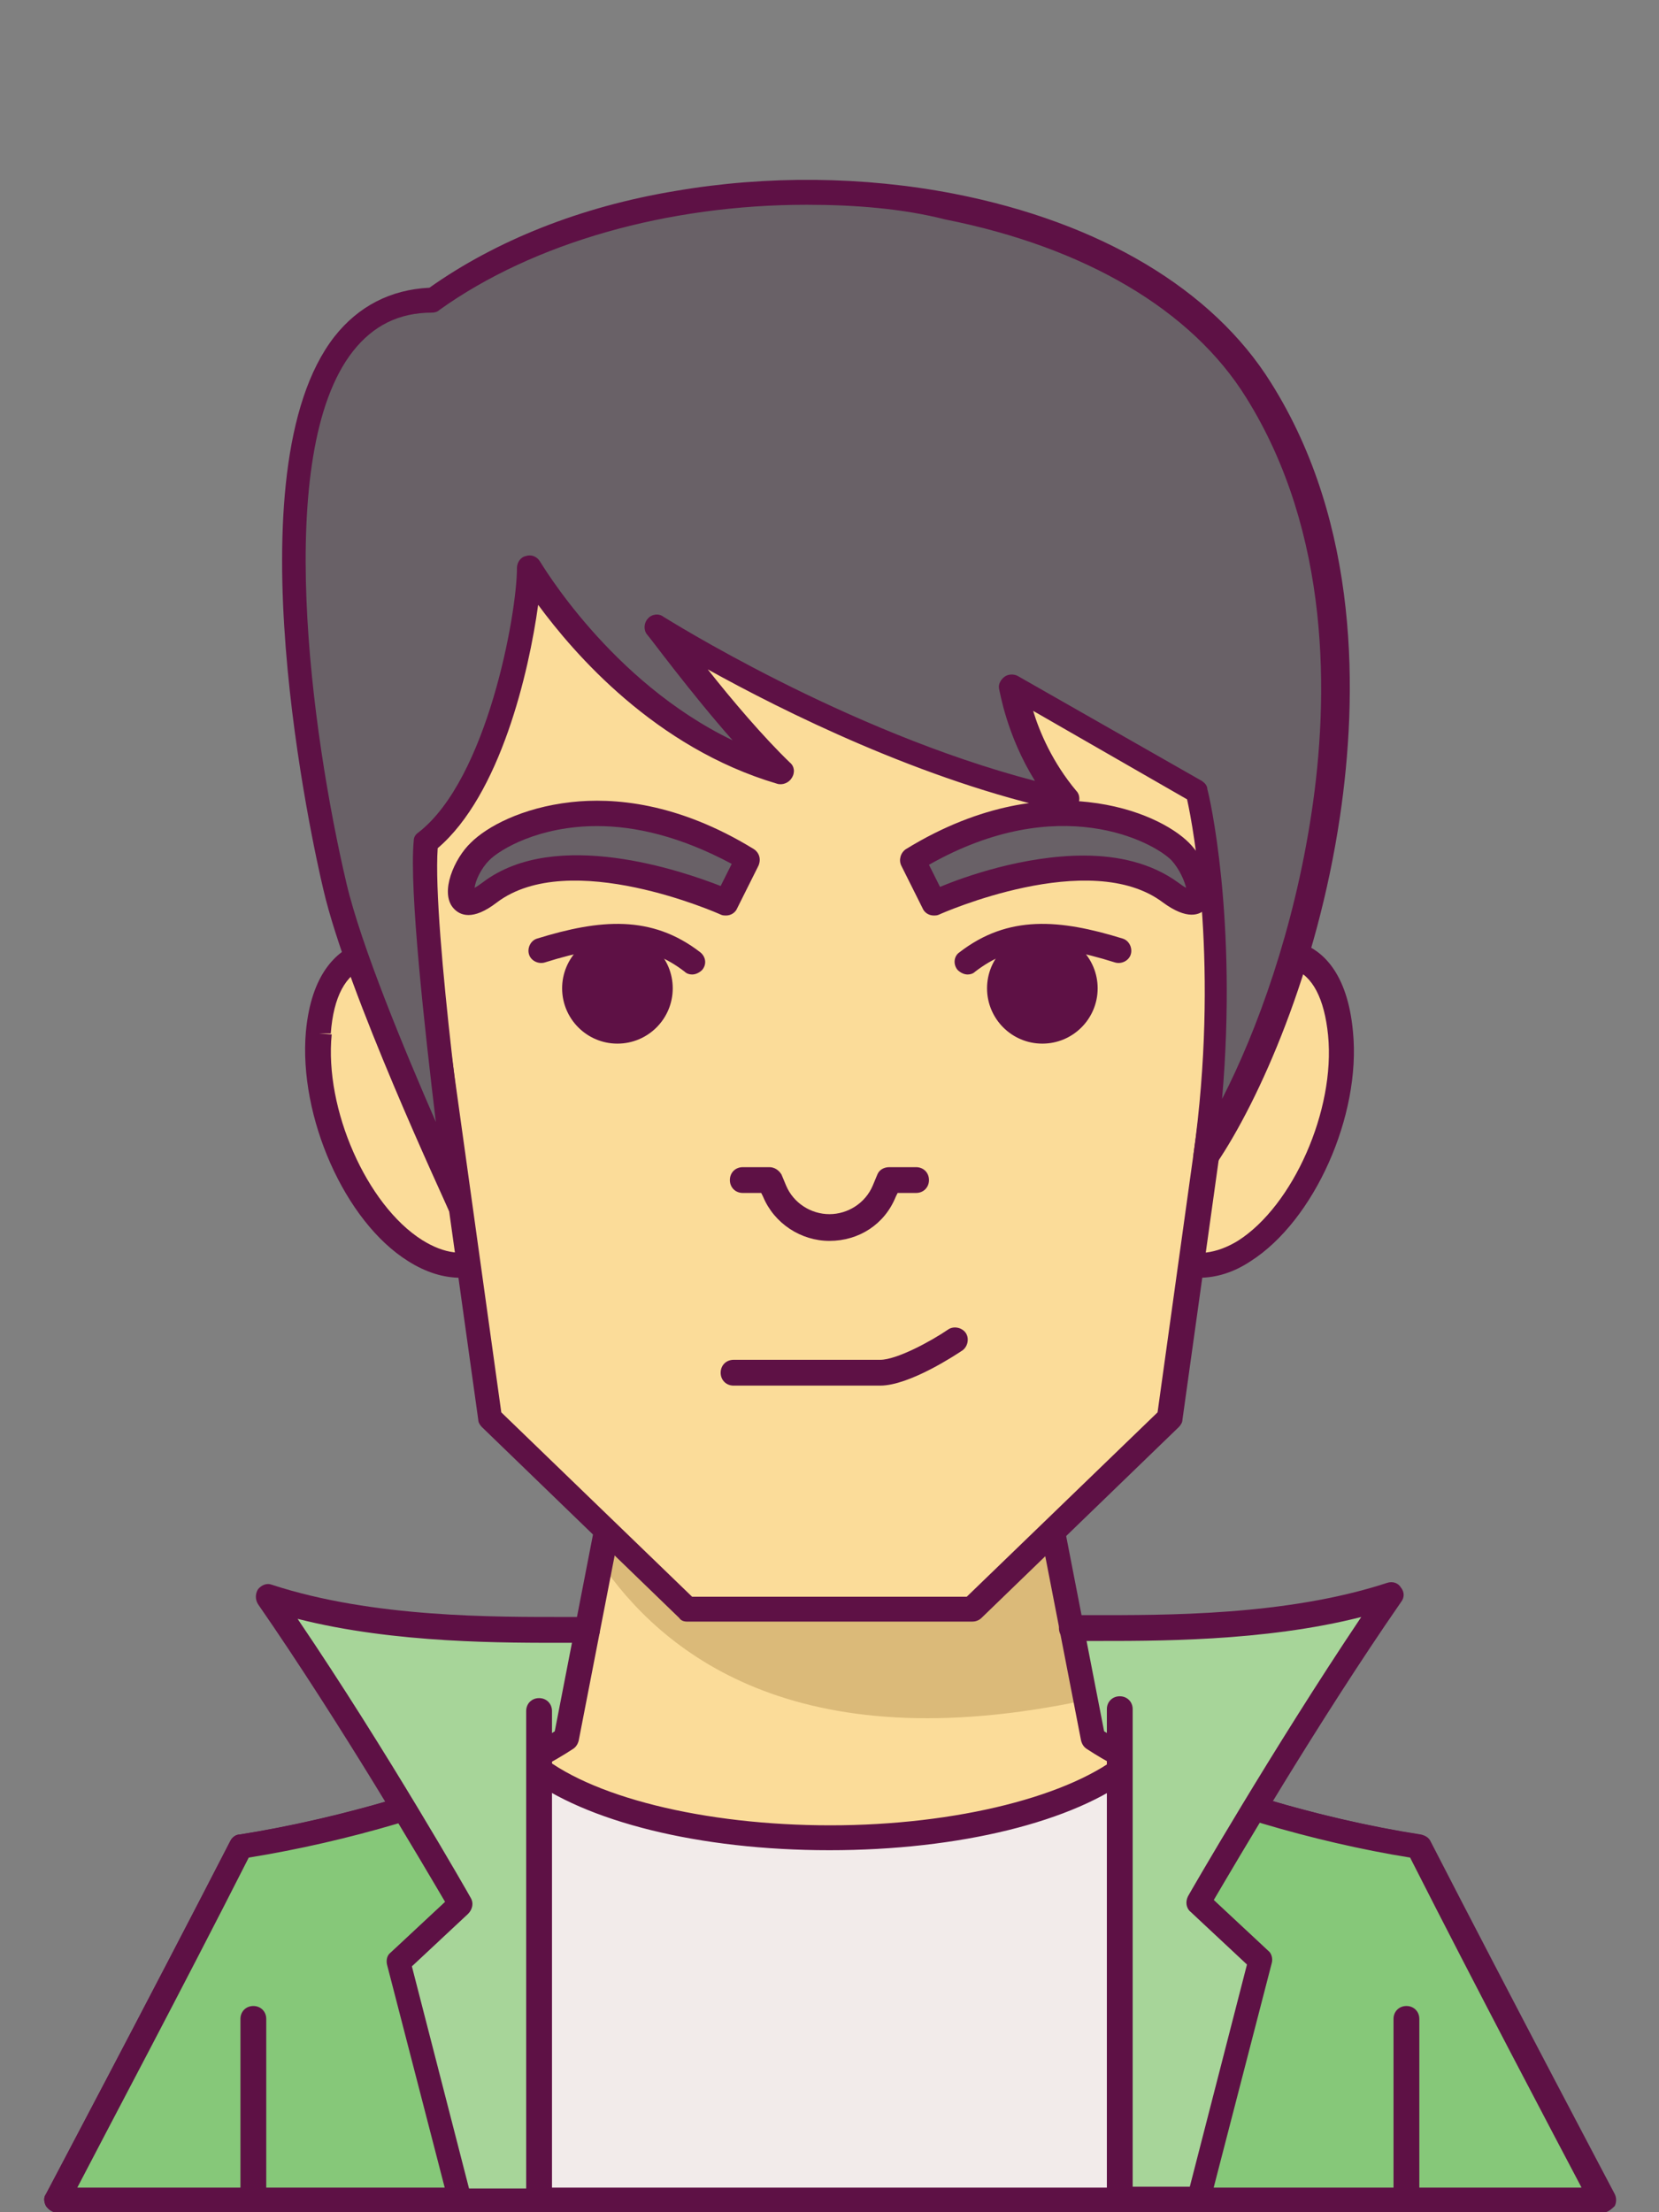 <?xml version="1.0" encoding="UTF-8" standalone="no"?>
<svg
   xmlns:dc="http://purl.org/dc/elements/1.1/"
   xmlns:cc="http://creativecommons.org/ns#"
   xmlns:rdf="http://www.w3.org/1999/02/22-rdf-syntax-ns#"
   xmlns:svg="http://www.w3.org/2000/svg"
   xmlns="http://www.w3.org/2000/svg"
   xmlns:xlink="http://www.w3.org/1999/xlink"
   xmlns:sodipodi="http://sodipodi.sourceforge.net/DTD/sodipodi-0.dtd"
   xmlns:inkscape="http://www.inkscape.org/namespaces/inkscape"
   inkscape:version="1.0beta1 (32d4812, 2019-09-19)"
   id="svg1408"
   version="1.1"
   viewBox="0 0 238.125 317.5"
   height="1200"
   width="900">
  <rect x="0" y="0" width="238.125" height="317.5" fill="#808080" stroke="none"/>
  <defs
     id="defs1402">
    <clipPath
       id="SVGID_2_">
      <use
         xlink:href="#SVGID_1_"
         overflow="visible"
         id="use1978"
         x="0"
         y="0"
         width="100%"
         height="100%" />
    </clipPath>
    <circle
       id="SVGID_1_"
       cx="231.7"
       cy="310.3"
       r="136.5" />
    <clipPath
       id="SVGID_4_">
      <use
         height="100%"
         width="100%"
         y="0"
         x="0"
         id="use2092"
         overflow="visible"
         xlink:href="#SVGID_3_" />
    </clipPath>
    <circle
       r="136.5"
       cy="310.3"
       cx="543.9"
       id="SVGID_3_" />
    <clipPath
       id="SVGID_6_">
      <use
         height="100%"
         width="100%"
         y="0"
         x="0"
         id="use2158"
         overflow="visible"
         xlink:href="#SVGID_5_" />
    </clipPath>
    <circle
       r="136.5"
       cy="310.3"
       cx="856.1"
       id="SVGID_5_" />
    <clipPath
       id="SVGID_8_">
      <use
         height="100%"
         width="100%"
         y="0"
         x="0"
         id="use2256"
         overflow="visible"
         xlink:href="#SVGID_7_" />
    </clipPath>
    <circle
       r="136.5"
       cy="310.3"
       cx="1168.3"
       id="SVGID_7_" />
    <clipPath
       id="SVGID_10_">
      <use
         height="100%"
         width="100%"
         y="0"
         x="0"
         id="use2342"
         overflow="visible"
         xlink:href="#SVGID_9_" />
    </clipPath>
    <circle
       r="136.5"
       cy="669.7"
       cx="231.7"
       id="SVGID_9_" />
    <clipPath
       id="SVGID_12_">
      <use
         height="100%"
         width="100%"
         y="0"
         x="0"
         id="use2418"
         overflow="visible"
         xlink:href="#SVGID_11_" />
    </clipPath>
    <circle
       r="136.5"
       cy="669.7"
       cx="543.9"
       id="SVGID_11_" />
    <clipPath
       id="SVGID_14_">
      <use
         height="100%"
         width="100%"
         y="0"
         x="0"
         id="use2556"
         overflow="visible"
         xlink:href="#SVGID_13_" />
    </clipPath>
    <circle
       r="136.5"
       cy="669.7"
       cx="856.1"
       id="SVGID_13_" />
    <clipPath
       id="SVGID_16_">
      <use
         height="100%"
         width="100%"
         y="0"
         x="0"
         id="use2684"
         overflow="visible"
         xlink:href="#SVGID_15_" />
    </clipPath>
    <circle
       r="136.5"
       cy="669.7"
       cx="1168.3"
       id="SVGID_15_" />
  </defs>
  <sodipodi:namedview
     inkscape:window-maximized="0"
     inkscape:window-y="134"
     inkscape:window-x="20"
     inkscape:window-height="907"
     inkscape:window-width="1600"
     units="px"
     showgrid="false"
     inkscape:document-rotation="0"
     inkscape:current-layer="layer1"
     inkscape:document-units="mm"
     inkscape:cy="560"
     inkscape:cx="400"
     inkscape:zoom="0.35"
     inkscape:pageshadow="2"
     inkscape:pageopacity="0.0"
     borderopacity="1.0"
     bordercolor="#666666"
     pagecolor="#ffffff"
     id="base" />
  <g
     id="layer1"
     inkscape:groupmode="layer"
     inkscape:label="Layer 1">
    <g
       transform="matrix(1.323,0,0,1.323,-1408.616,-289.586)"
       style="opacity:1;stop-opacity:1"
       id="g7566">
      <path
         inkscape:connector-curvature="0"
         id="path7478"
         d="m 1093.8,392 c 12.3,4 27.5,3.6 34.6,3.6 l 4.8,14.3 -9.9,47.7 h -8.6 l -6.7,-25.9 6.7,-6.3 c 0,0 -10.4,-18.2 -20.9,-33.4 z"
         fill="#A7D599" />
      <path
         inkscape:connector-curvature="0"
         id="path7480"
         d="m 1215.7,392 c -12.3,4 -27.5,3.6 -34.6,3.6 l -4.8,14.3 9.9,47.7 h 8.6 l 6.7,-25.9 -6.7,-6.3 c 0,0 10.4,-18.2 20.9,-33.4 z"
         fill="#A7D599" />
      <path
         inkscape:connector-curvature="0"
         id="path7482"
         d="m 1218.6,419.2 c -11.6,-1.8 -26.9,-6.2 -35.2,-11.7 L 1177,375 h -44.6 l -6.3,32.5 c -8.3,5.5 -23.6,9.9 -35.2,11.7 -9.1,17.7 -20,38.4 -20,38.4 h 167.7 c 0,-0.1 -10.9,-20.7 -20,-38.4 z"
         fill="#FBDC99" />
      <path
         inkscape:connector-curvature="0"
         id="path7484"
         d="M 1182.6,403.3 1177,375 h -44.6 l -2.6,13.3 c 6.6,9.7 21,21.8 52.8,15 z"
         fill="#DBBA79" />
      <path
         inkscape:connector-curvature="0"
         id="path7486"
         d="m 1238.6,458.9 h -167.7 c -0.5,0 -0.9,-0.3 -1.2,-0.7 -0.2,-0.4 -0.3,-0.9 0,-1.3 0.1,-0.2 11,-20.8 20,-38.3 0.2,-0.4 0.6,-0.7 1,-0.7 10.7,-1.7 25.8,-5.8 34.2,-11.2 l 6.2,-31.9 c 0.1,-0.6 0.7,-1.1 1.3,-1.1 h 44.6 c 0.7,0 1.2,0.5 1.3,1.1 l 6.2,31.9 c 8.4,5.3 23.5,9.5 34.2,11.2 0.4,0.1 0.8,0.3 1,0.7 9,17.5 19.9,38.1 20,38.3 0.2,0.4 0.2,0.9 0,1.3 -0.2,0.4 -0.6,0.7 -1.1,0.7 z m -165.5,-2.7 h 163.2 c -2.9,-5.5 -11.4,-21.6 -18.6,-35.8 -11.5,-1.9 -26.6,-6.2 -35.1,-11.8 -0.3,-0.2 -0.5,-0.5 -0.6,-0.9 l -6.1,-31.4 h -42.3 l -6.1,31.4 c -0.1,0.4 -0.3,0.7 -0.6,0.9 -8.5,5.6 -23.6,9.9 -35.1,11.8 -7.3,14.2 -15.8,30.2 -18.7,35.8 z"
         fill="#5E1145" />
      <g
         id="g7540">
        <g
           id="g7500">
          <g
             id="g7492">
            <path
               inkscape:connector-curvature="0"
               id="path7488"
               d="m 1210.2,331 c -1.2,-12.9 -11.6,-8.8 -15.4,-4.9 l -4,29 c 9.5,5.6 20.6,-11.2 19.4,-24.1 z"
               fill="#FBDC99" />
            <path
               inkscape:connector-curvature="0"
               id="path7490"
               d="m 1194.8,357.5 c -1.6,0 -3.2,-0.4 -4.7,-1.3 -0.5,-0.3 -0.7,-0.8 -0.7,-1.4 l 4,-29 c 0,-0.3 0.2,-0.6 0.4,-0.8 2.3,-2.3 7.7,-5.4 12.1,-3.8 2.2,0.8 5,3.1 5.6,9.6 0.9,9.1 -4.2,20.5 -11.1,24.9 -1.8,1.2 -3.7,1.8 -5.6,1.8 z m -2.5,-3.2 c 2.1,0.9 4.4,0.6 6.7,-0.8 6,-3.8 10.6,-14.2 9.8,-22.3 -0.4,-4 -1.7,-6.5 -3.8,-7.2 -2.9,-1.1 -6.9,0.9 -9,2.8 z"
               fill="#5E1145" />
          </g>
          <g
             id="g7498">
            <path
               inkscape:connector-curvature="0"
               id="path7494"
               d="m 1099.3,331 c 1.2,-12.9 11.6,-8.8 15.4,-4.9 l 4,29 c -9.5,5.6 -20.7,-11.2 -19.4,-24.1 z"
               fill="#FBDC99" />
            <path
               inkscape:connector-curvature="0"
               id="path7496"
               d="m 1114.7,357.5 c -1.9,0 -3.8,-0.6 -5.7,-1.8 -6.9,-4.3 -11.9,-15.7 -11.1,-24.9 0.6,-6.4 3.4,-8.7 5.6,-9.6 4.4,-1.6 9.8,1.5 12.1,3.8 0.2,0.2 0.4,0.5 0.4,0.8 l 4,29 c 0.1,0.5 -0.2,1.1 -0.7,1.4 -1.4,0.9 -3,1.3 -4.6,1.3 z m -15.4,-26.5 1.4,0.1 c -0.8,8.1 3.8,18.5 9.8,22.3 2.4,1.5 4.6,1.8 6.7,0.8 l -3.8,-27.6 c -2.1,-1.9 -6,-3.9 -9,-2.8 -2.2,0.8 -3.5,3.2 -3.8,7.2 z"
               fill="#5E1145" />
          </g>
        </g>
        <path
           inkscape:connector-curvature="0"
           id="path7502"
           d="m 1108.2,303.2 9.7,69.5 21.4,20.7 h 30.9 l 21.4,-20.7 9.7,-69.5 c 1.9,-17.1 -11.5,-32 -28.8,-32 h -35.6 c -17.2,0 -30.6,14.9 -28.7,32 z"
           fill="#FBDC99" />
        <path
           inkscape:connector-curvature="0"
           id="path7504"
           d="m 1170.2,394.8 h -30.9 c -0.4,0 -0.7,-0.1 -0.9,-0.4 L 1117,373.7 c -0.2,-0.2 -0.4,-0.5 -0.4,-0.8 l -9.7,-69.5 c 0,0 0,0 0,0 -0.9,-8.5 1.8,-17.1 7.6,-23.5 5.7,-6.4 14,-10.1 22.5,-10.1 h 35.6 c 8.6,0 16.8,3.7 22.5,10.1 5.7,6.4 8.5,15 7.6,23.5 0,0 0,0 0,0 l -9.7,69.5 c 0,0.3 -0.2,0.6 -0.4,0.8 l -21.4,20.7 c -0.3,0.3 -0.7,0.4 -1,0.4 z m -30.4,-2.7 h 29.8 l 20.7,-20 9.6,-69 c 0.8,-7.8 -1.7,-15.5 -6.9,-21.4 -5.2,-5.8 -12.7,-9.2 -20.5,-9.2 h -35.6 c -7.8,0 -15.3,3.3 -20.5,9.2 -5.2,5.8 -7.7,13.6 -6.9,21.4 l 9.6,69 z"
           fill="#5E1145" />
        <path
           inkscape:connector-curvature="0"
           id="path7506"
           d="m 1160.2,369.2 h -15.9 c -0.8,0 -1.4,-0.6 -1.4,-1.4 0,-0.8 0.6,-1.4 1.4,-1.4 h 15.9 c 1.8,0 5.5,-2 7.4,-3.3 0.6,-0.4 1.5,-0.2 1.9,0.4 0.4,0.6 0.2,1.5 -0.4,1.9 -0.6,0.4 -5.7,3.8 -8.9,3.8 z"
           fill="#5E1145" />
        <g
           id="g7510">
          <path
             inkscape:connector-curvature="0"
             id="path7508"
             d="m 1154.7,353.5 c -3.1,0 -6,-1.9 -7.2,-4.8 l -0.2,-0.4 h -2 c -0.8,0 -1.4,-0.6 -1.4,-1.4 0,-0.8 0.6,-1.4 1.4,-1.4 h 2.9 c 0.5,0 1,0.3 1.3,0.8 l 0.5,1.2 c 0.8,1.9 2.7,3.1 4.7,3.1 2,0 3.9,-1.2 4.7,-3.1 l 0.5,-1.2 c 0.2,-0.5 0.7,-0.8 1.3,-0.8 h 2.9 c 0.8,0 1.4,0.6 1.4,1.4 0,0.8 -0.6,1.4 -1.4,1.4 h -2 l -0.2,0.4 c -1.2,3 -4,4.8 -7.2,4.8 z"
             fill="#5E1145" />
        </g>
        <g
           id="g7522">
          <g
             id="g7516">
            <circle
               id="circle7512"
               r="6"
               cy="326.1"
               cx="1177.8"
               fill="#5E1145" />
            <path
               inkscape:connector-curvature="0"
               id="path7514"
               d="m 1169.7,324.6 c -0.4,0 -0.8,-0.2 -1.1,-0.5 -0.5,-0.6 -0.4,-1.5 0.2,-1.9 5.3,-4.1 10.9,-3.6 17.7,-1.5 0.7,0.2 1.1,1 0.9,1.7 -0.2,0.7 -1,1.1 -1.7,0.9 -7.3,-2.3 -11.3,-2 -15.2,1 -0.2,0.2 -0.5,0.3 -0.8,0.3 z"
               fill="#5E1145" />
          </g>
          <path
             inkscape:connector-curvature="0"
             id="path7518"
             d="m 1163.7,312.2 2.3,4.6 c 0,0 17,-7.7 25.7,-1.1 4.5,3.4 3.5,-2 1,-4.4 -2.9,-2.8 -14.3,-8.1 -29,0.9 z"
             fill="#696167" />
          <path
             inkscape:connector-curvature="0"
             id="path7520"
             d="m 1166,318.2 c -0.5,0 -1,-0.3 -1.2,-0.8 l -2.3,-4.6 c -0.3,-0.6 -0.1,-1.4 0.5,-1.8 8.3,-5.1 15.4,-5.6 19.8,-5.1 5.4,0.6 9.2,2.7 10.9,4.4 1.8,1.8 3.4,5.4 1.9,7.1 -0.7,0.8 -2.1,1.3 -4.7,-0.6 -7.9,-6 -24.1,1.2 -24.3,1.3 -0.2,0.1 -0.4,0.1 -0.6,0.1 z m 16.3,-6.5 c 3.7,0 7.3,0.8 10.2,2.9 0.4,0.3 0.7,0.5 0.9,0.6 -0.2,-0.8 -0.7,-2 -1.6,-3 -2,-2 -12.2,-7.5 -26.3,0.5 l 1.2,2.4 c 2.6,-1.1 9.1,-3.4 15.6,-3.4 z"
             fill="#5E1145" />
        </g>
        <g
           id="g7534">
          <g
             id="g7528">
            <circle
               id="circle7524"
               r="6"
               cy="326.1"
               cx="1131.7"
               fill="#5E1145" />
            <path
               inkscape:connector-curvature="0"
               id="path7526"
               d="m 1139.8,324.6 c -0.3,0 -0.6,-0.1 -0.8,-0.3 -3.9,-3 -7.9,-3.3 -15.2,-1 -0.7,0.2 -1.5,-0.2 -1.7,-0.9 -0.2,-0.7 0.2,-1.5 0.9,-1.7 6.8,-2.1 12.4,-2.6 17.7,1.5 0.6,0.5 0.7,1.3 0.2,1.9 -0.3,0.3 -0.7,0.5 -1.1,0.5 z"
               fill="#5E1145" />
          </g>
          <path
             inkscape:connector-curvature="0"
             id="path7530"
             d="m 1145.8,312.2 -2.3,4.6 c 0,0 -17,-7.7 -25.7,-1.1 -4.5,3.4 -3.5,-2 -1,-4.4 2.8,-2.8 14.3,-8.1 29,0.9 z"
             fill="#696167" />
          <path
             inkscape:connector-curvature="0"
             id="path7532"
             d="m 1143.5,318.2 c -0.2,0 -0.4,0 -0.6,-0.1 -0.2,-0.1 -16.4,-7.3 -24.3,-1.3 -2.6,2 -4,1.4 -4.7,0.6 -1.5,-1.7 0.1,-5.4 1.9,-7.1 1.7,-1.7 5.5,-3.8 10.9,-4.4 4.5,-0.5 11.5,0 19.8,5.1 0.6,0.4 0.8,1.1 0.5,1.8 l -2.3,4.6 c -0.2,0.5 -0.7,0.8 -1.2,0.8 z m -14,-9.7 c -6.3,0 -10.5,2.5 -11.7,3.7 -0.9,0.9 -1.5,2.2 -1.6,3 0.2,-0.1 0.5,-0.3 0.9,-0.6 7.9,-6 21.7,-1.2 25.8,0.4 l 1.2,-2.4 c -5.6,-3 -10.5,-4.1 -14.6,-4.1 z"
             fill="#5E1145" />
        </g>
        <path
           inkscape:connector-curvature="0"
           id="path7536"
           d="m 1194.8,304.7 c 0,0 4,16.5 0.8,39.6 10.2,-15.3 22.9,-56.1 5.9,-83.2 -15.1,-24.2 -63.8,-28.5 -89.8,-9.7 -22.4,0.3 -14.2,48.5 -10.6,63.6 2.6,11.3 13.5,34.6 13.5,34.6 0,0 -4.4,-31.4 -3.5,-39.4 8.2,-6.4 11.2,-25.2 11.2,-29.7 0,0 9.7,17 27.3,22.2 -5.8,-5.5 -13.3,-15.8 -13.3,-15.8 0,0 21.8,13.9 44.3,18.8 -4.9,-5.8 -5.8,-12.3 -5.8,-12.3 z"
           fill="#696167" />
        <path
           inkscape:connector-curvature="0"
           id="path7538"
           d="m 1114.6,351 c -0.5,0 -1,-0.3 -1.2,-0.8 -0.4,-1 -11,-23.6 -13.6,-34.8 -1.1,-4.6 -10.2,-45.4 1.2,-60 2.6,-3.3 6.1,-5.1 10.3,-5.3 7.2,-5.1 16.4,-8.8 26.7,-10.5 9.9,-1.7 20.4,-1.6 30.2,0.3 15.9,3.1 28.1,10.4 34.4,20.5 9.7,15.4 9.4,34.1 7.5,47 -2.5,16.9 -8.8,30.9 -13.4,37.7 -0.4,0.5 -1,0.7 -1.6,0.5 -0.6,-0.2 -1,-0.8 -0.9,-1.5 2.8,-20.2 0,-35.4 -0.7,-38.5 l -16.7,-9.6 c 0.7,2.3 2.1,5.6 4.7,8.7 0.4,0.4 0.4,1.1 0.1,1.6 -0.3,0.5 -0.9,0.8 -1.5,0.6 -15.3,-3.3 -30.5,-10.9 -38.6,-15.4 2.6,3.3 6,7.3 8.9,10.1 0.5,0.4 0.6,1.1 0.2,1.7 -0.3,0.5 -1,0.8 -1.6,0.6 -13.2,-3.9 -22,-14.1 -25.9,-19.4 -1,7.3 -4.1,20.6 -10.9,26.4 -0.6,8.6 3.5,38.2 3.6,38.5 0.1,0.7 -0.3,1.3 -1,1.5 0.1,0 0,0.1 -0.2,0.1 z m 37.6,-109.9 c -15,0 -29.6,4.1 -39.8,11.4 -0.2,0.2 -0.5,0.3 -0.8,0.3 -3.6,0 -6.4,1.4 -8.6,4.2 -8.7,11.1 -4.5,41.5 -0.7,57.7 1.6,6.8 6.3,18.1 9.7,25.9 -1.2,-10 -2.9,-25.2 -2.4,-30.5 0,-0.4 0.2,-0.7 0.5,-0.9 7.5,-5.8 10.7,-23.8 10.7,-28.7 0,-0.6 0.4,-1.2 1,-1.3 0.6,-0.2 1.2,0.1 1.5,0.6 0.1,0.1 7.6,13 20.9,19.4 -4.6,-5.2 -9,-11.2 -9.3,-11.5 -0.4,-0.5 -0.3,-1.3 0.1,-1.7 0.4,-0.5 1.2,-0.6 1.7,-0.2 0.2,0.1 19.6,12.4 40.3,17.8 -3.1,-5 -3.8,-9.7 -3.9,-10 -0.1,-0.5 0.2,-1 0.6,-1.3 0.4,-0.3 1,-0.3 1.4,-0.1 l 20,11.4 c 0.3,0.2 0.6,0.5 0.6,0.9 0.2,0.6 3.3,14 1.6,33.6 3.8,-7.4 7.8,-18.4 9.7,-31 1.9,-12.5 2.1,-30.4 -7.1,-45.1 -5.9,-9.5 -17.5,-16.3 -32.6,-19.3 -4.7,-1.2 -9.9,-1.6 -15.1,-1.6 z"
           fill="#5E1145" />
      </g>
      <path
         inkscape:connector-curvature="0"
         id="path7542"
         d="m 1218.6,419.2 c -9.9,-1.5 -22.4,-5 -31.1,-9.3 -5.7,4.9 -18.3,8.4 -32.8,8.4 -14.5,0 -27.1,-3.4 -32.8,-8.4 -8.6,4.3 -21.2,7.8 -31.1,9.3 -9.1,17.7 -20,38.4 -20,38.4 h 167.7 c 0.1,-0.1 -10.8,-20.7 -19.9,-38.4 z"
         fill="#F2EBEA" />
      <g
         id="g7548">
        <path
           inkscape:connector-curvature="0"
           id="path7544"
           d="m 1118.2,411.6 c -8.3,3.5 -18.8,6.3 -27.3,7.6 -9.1,17.7 -20,38.4 -20,38.4 h 47.3 z"
           fill="#86C879" />
        <path
           inkscape:connector-curvature="0"
           id="path7546"
           d="m 1191.3,457.5 h 47.3 c 0,0 -10.9,-20.6 -20,-38.4 -8.5,-1.3 -19.1,-4.1 -27.3,-7.6 z"
           fill="#86C879" />
      </g>
      <path
         inkscape:connector-curvature="0"
         id="path7550"
         d="m 1238.6,458.9 h -167.7 c -0.5,0 -0.9,-0.3 -1.2,-0.7 -0.2,-0.4 -0.3,-0.9 0,-1.3 0.1,-0.2 11,-20.8 20,-38.3 0.2,-0.4 0.6,-0.7 1,-0.7 10.9,-1.7 23,-5.3 30.7,-9.2 0.5,-0.2 1.1,-0.2 1.5,0.2 5.6,4.9 18.2,8 31.9,8 13.7,0 26.3,-3.2 31.9,-8 0.4,-0.4 1,-0.4 1.5,-0.2 7.7,3.9 19.7,7.5 30.7,9.2 0.4,0.1 0.8,0.3 1,0.7 9,17.5 19.9,38.1 20,38.3 0.2,0.4 0.2,0.9 0,1.3 -0.4,0.4 -0.8,0.7 -1.3,0.7 z m -165.5,-2.7 h 163.2 c -2.9,-5.5 -11.4,-21.6 -18.6,-35.8 -10.6,-1.7 -22.2,-5.2 -30,-8.9 -6.4,5 -18.9,8.1 -33,8.1 -14.1,0 -26.5,-3.1 -33,-8.1 -7.8,3.8 -19.4,7.2 -30,8.9 -7.2,14.2 -15.7,30.2 -18.6,35.8 z"
         fill="#5E1145" />
      <g
         id="g7556">
        <path
           inkscape:connector-curvature="0"
           id="path7552"
           d="m 1217.3,458.9 c -0.8,0 -1.4,-0.6 -1.4,-1.4 v -19.6 c 0,-0.8 0.6,-1.4 1.4,-1.4 0.8,0 1.4,0.6 1.4,1.4 v 19.6 c 0,0.8 -0.7,1.4 -1.4,1.4 z"
           fill="#5E1145" />
        <path
           inkscape:connector-curvature="0"
           id="path7554"
           d="m 1092.2,458.9 c -0.8,0 -1.4,-0.6 -1.4,-1.4 v -19.6 c 0,-0.8 0.6,-1.4 1.4,-1.4 0.8,0 1.4,0.6 1.4,1.4 v 19.6 c -0.1,0.8 -0.7,1.4 -1.4,1.4 z"
           fill="#5E1145" />
      </g>
      <path
         inkscape:connector-curvature="0"
         id="path7558"
         d="m 1205.1,408.2 h -18.9 v 49.3 h 8.6 l 6.7,-25.9 -6.7,-6.3 c 0,0.1 4.3,-7.6 10.3,-17.1 z"
         fill="#A7D599" />
      <path
         inkscape:connector-curvature="0"
         id="path7560"
         d="m 1194.8,458.9 h -8.6 c -0.8,0 -1.4,-0.6 -1.4,-1.4 v -53.2 c 0,-0.8 0.6,-1.4 1.4,-1.4 0.8,0 1.4,0.6 1.4,1.4 v 51.8 h 6.2 l 6.2,-24.1 -6.1,-5.7 c -0.5,-0.4 -0.6,-1.1 -0.3,-1.7 0.1,-0.2 9.2,-16 18.8,-30.3 -10.6,2.7 -22.6,2.6 -29.3,2.6 -0.7,0 -1.4,0 -2.1,0 -0.8,0 -1.4,-0.6 -1.4,-1.4 0,-0.8 0.6,-1.4 1.4,-1.4 0.6,0 1.3,0 2.1,0 7.9,0 21.1,0.1 32.1,-3.5 0.6,-0.2 1.2,0 1.5,0.5 0.4,0.5 0.4,1.1 0,1.6 -9,13 -18,28.4 -20.3,32.3 l 5.9,5.5 c 0.4,0.3 0.5,0.9 0.4,1.3 l -6.7,25.9 c -0.1,0.8 -0.6,1.2 -1.2,1.2 z"
         fill="#5E1145" />
      <path
         inkscape:connector-curvature="0"
         id="path7562"
         d="m 1104.4,408.2 h 18.9 v 49.3 h -8.6 l -6.7,-25.9 6.7,-6.3 c 0,0.1 -4.4,-7.6 -10.3,-17.1 z"
         fill="#A7D599" />
      <path
         inkscape:connector-curvature="0"
         id="path7564"
         d="m 1123.3,458.9 h -8.6 c -0.6,0 -1.2,-0.4 -1.3,-1 l -6.7,-25.9 c -0.1,-0.5 0,-1 0.4,-1.3 l 5.9,-5.5 c -2.3,-3.9 -11.3,-19.3 -20.3,-32.3 -0.3,-0.5 -0.3,-1.1 0,-1.6 0.4,-0.5 1,-0.7 1.5,-0.5 11,3.6 24.2,3.5 32.1,3.5 0.7,0 1.4,0 2.1,0 0.8,0 1.4,0.6 1.4,1.4 0,0.8 -0.6,1.4 -1.4,1.4 -0.6,0 -1.3,0 -2.1,0 -6.7,0 -18.7,0.1 -29.3,-2.6 9.7,14.3 18.7,30.1 18.8,30.3 0.3,0.5 0.2,1.2 -0.3,1.7 l -6.1,5.7 6.2,24.1 h 6.2 v -51.8 c 0,-0.8 0.6,-1.4 1.4,-1.4 0.8,0 1.4,0.6 1.4,1.4 v 53.2 c 0.1,0.6 -0.5,1.2 -1.3,1.2 z"
         fill="#5E1145" />
    </g>
  </g>
</svg>
